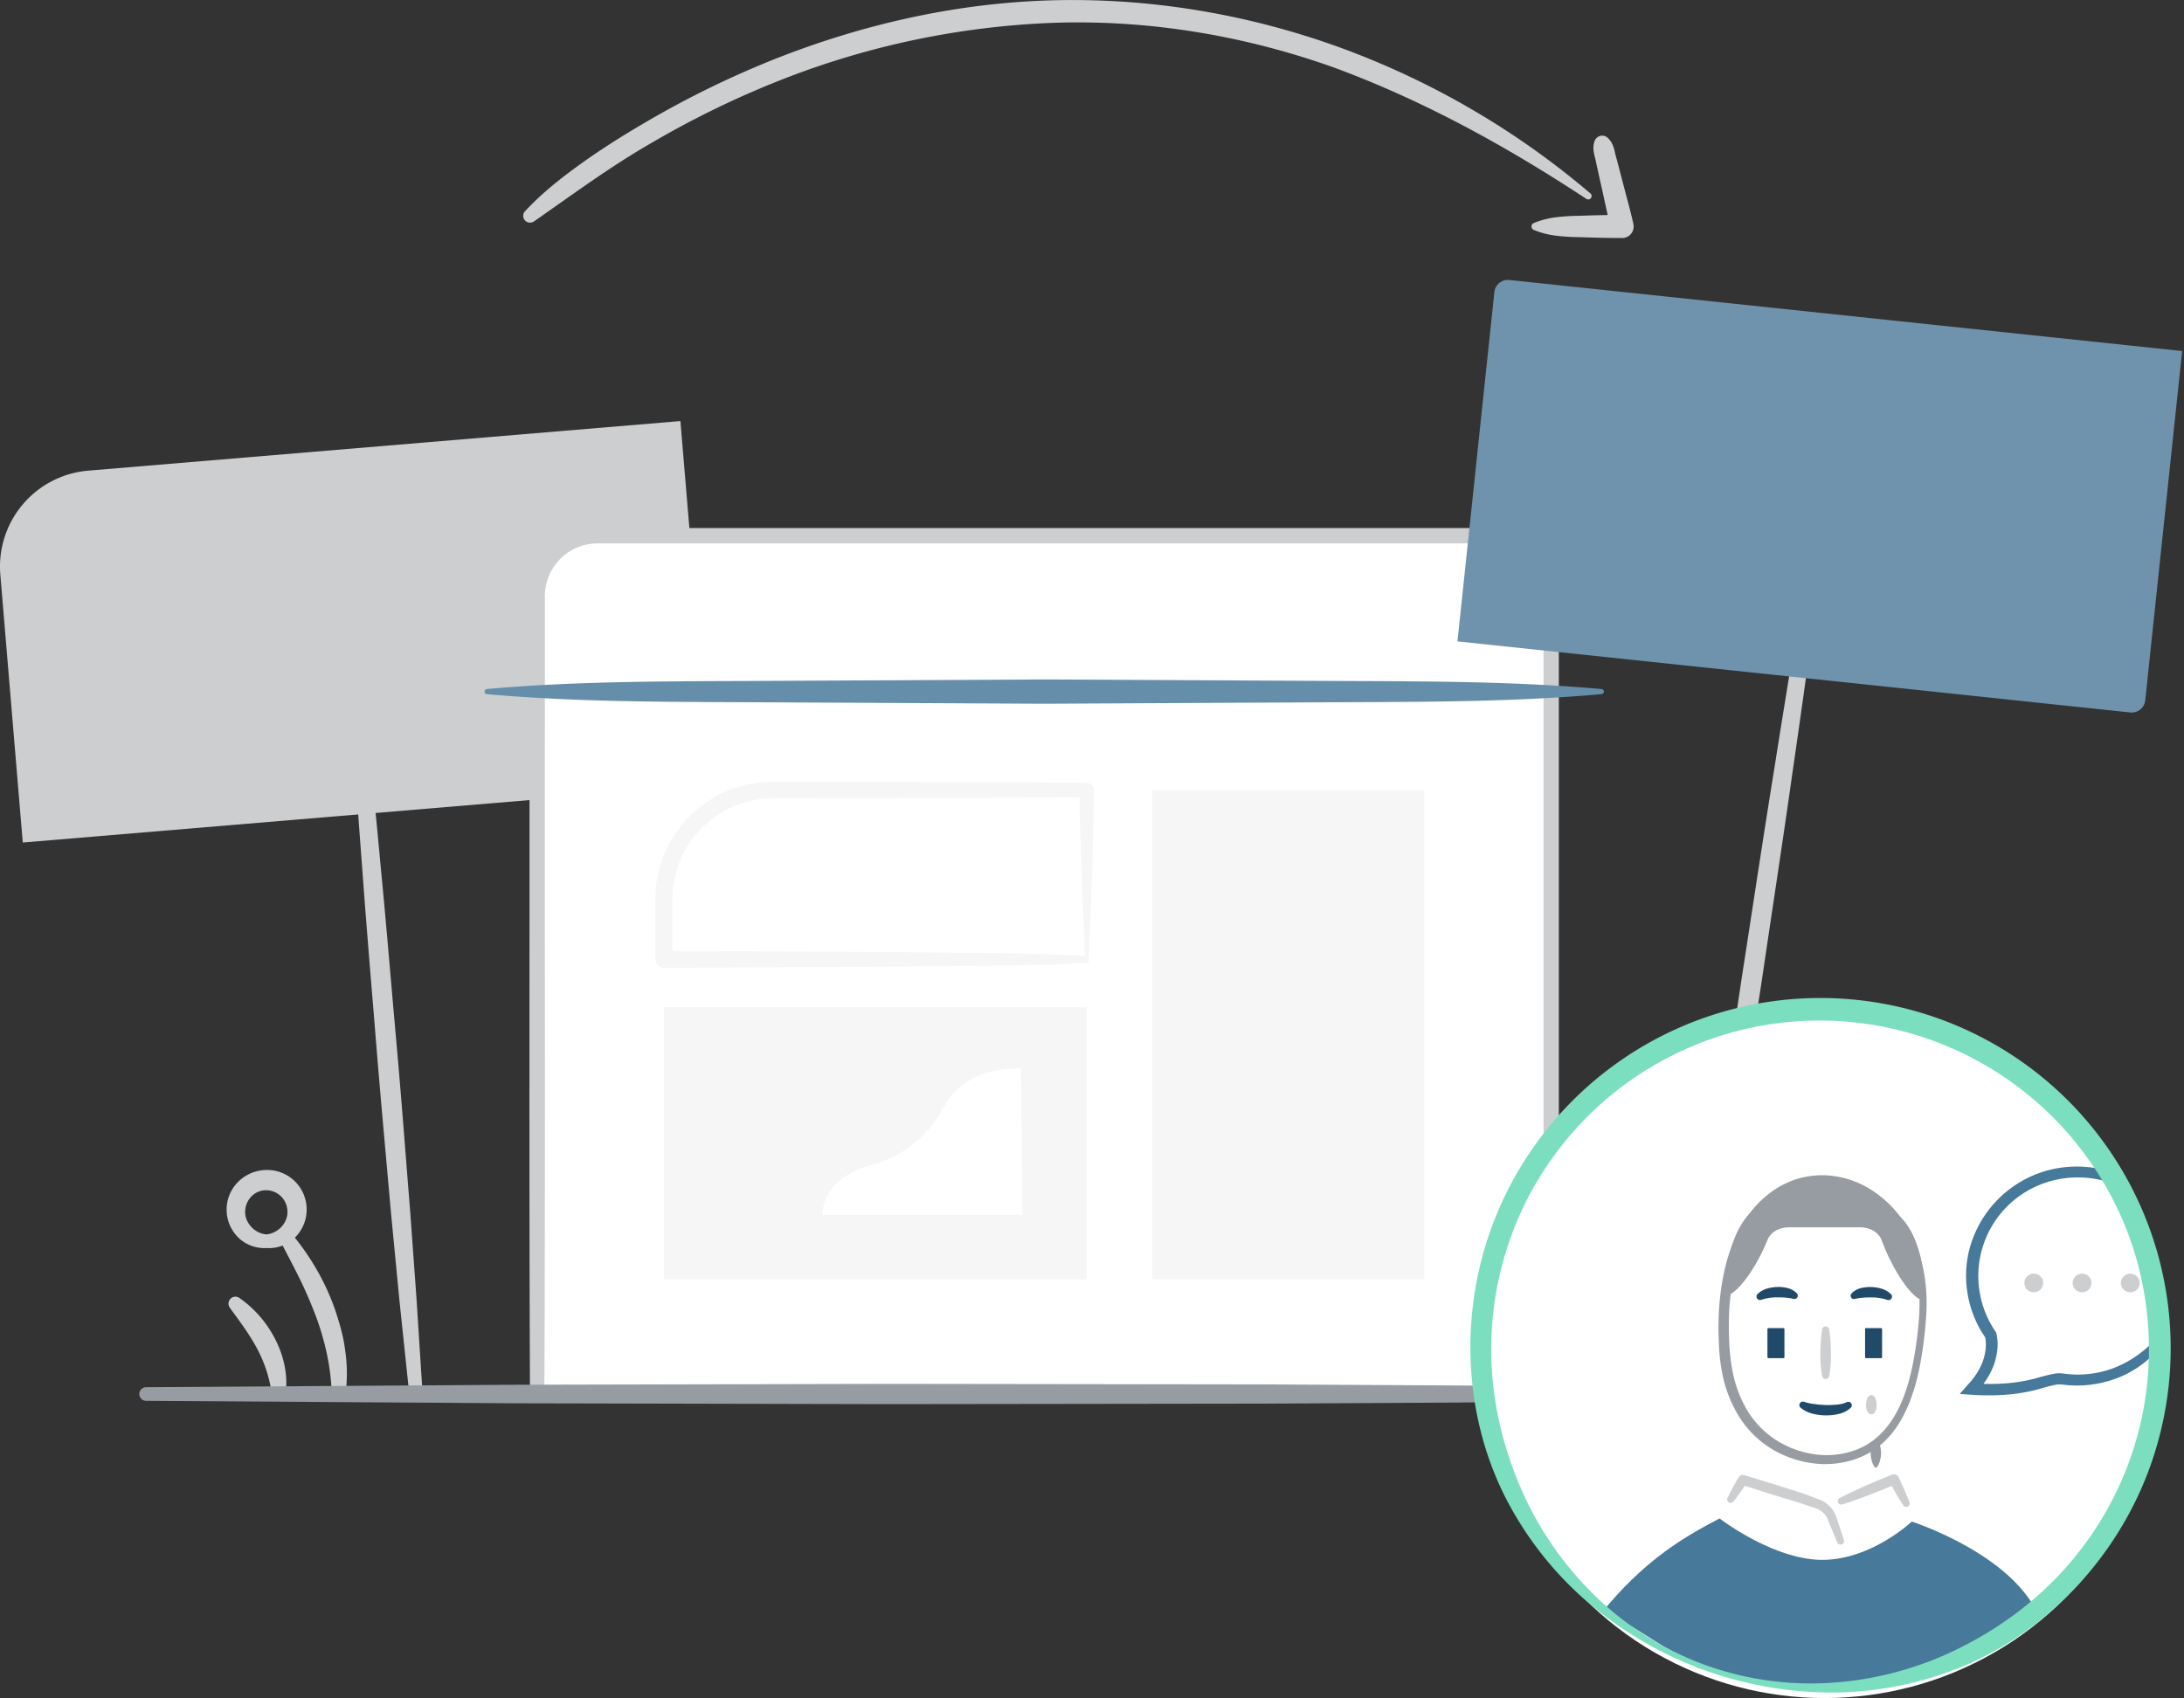 <svg viewBox="0 0 1511.45 1175.34" xmlns="http://www.w3.org/2000/svg"><rect x="0" y="0" width="1511.45" height="1175.34" fill="#333333" stroke="none"/><path d="m3953.8 2413.33c4.12 39.77 8.15 79.55 11.79 119.36 3.88 39.79 7.1 79.64 10.68 119.46s6.54 79.69 9.75 119.54l4.34 59.81 3.83 59.86a4.72 4.72 0 0 1 -9.4.79l-6.27-59.65-5.76-59.69c-3.52-39.82-7.22-79.63-10.44-119.48s-6.66-79.68-9.51-119.55c-3.09-39.86-5.79-79.75-8.4-119.65a4.72 4.72 0 0 1 9.4-.79z" fill="#ccced0" transform="translate(-3702.12 -1932.72)"/><path d="m4086.56 2485-368.68 30.88-15.53-185.39a66.63 66.63 0 0 1 60.83-72l409.82-34.32 15.53 185.39a66.63 66.63 0 0 1 -60.83 72" fill="#ccced0" transform="translate(-3702.12 -1932.72)"/><path d="m4161.51 2897.6h-87.62v-552.31a41.78 41.78 0 0 1 41.78-41.78h618.17a41.78 41.78 0 0 1 41.78 41.78v552.31h-524" fill="#fff" transform="translate(-3702.12 -1932.72)"/><path d="m4161.51 2901.14c-29.21.71-58.41 1.13-87.62 1.44a4.93 4.93 0 0 1 -5-4.87v-.1c-.67-154.5-.18-309-.33-463.51v-86.91a52.53 52.53 0 0 1 2.11-15.88 47.66 47.66 0 0 1 7.47-14.42 46.79 46.79 0 0 1 26.82-17.43c5.25-1.28 11-1.31 15.6-1.26h608.36c4.55-.05 10.34 0 15.6 1.26a46.81 46.81 0 0 1 26.82 17.43 47.74 47.74 0 0 1 7.47 14.42 52.53 52.53 0 0 1 2.11 15.88v550.41a5.29 5.29 0 0 1 -5.28 5.31l-262-.8-131-1.06-131-1.68a1.77 1.77 0 0 1 0-3.54l131-1.68 131-1.06 262-.8-5.3 5.31v-550.41a36.69 36.69 0 0 0 -7.43-23.89 36.19 36.19 0 0 0 -20.76-13.5c-4.16-1-8.11-1-13.19-1h-608.37c-5.09 0-9 0-13.2 1a36.19 36.19 0 0 0 -20.76 13.5 36.66 36.66 0 0 0 -7.43 23.89v86.91c-.15 154.5.33 309-.34 463.51l-5-5c29.21.3 58.41.72 87.62 1.44a3.54 3.54 0 0 1 0 7.08z" fill="#ccced0" transform="translate(-3702.12 -1932.72)"/><path d="m4810.5 2413.19c-64.29 5.72-128.58 5.3-192.87 5.64l-192.87 1-192.87-1c-64.29-.34-128.58.09-192.87-5.64a1.78 1.78 0 0 1 0-3.54c64.29-5.73 128.58-5.3 192.87-5.64l192.87-1 192.87 1c64.29.34 128.58-.08 192.87 5.64a1.78 1.78 0 0 1 0 3.54z" fill="#658eab" transform="translate(-3702.12 -1932.72)"/><path d="m459.4 697.22h292.67v188.31h-292.67z" fill="#f6f6f6"/><path d="m4455.38 2599.29c-23.12 1.13-47 1.81-71.35 1.9l-74.07.67-148.45.75a5.83 5.83 0 0 1 -5.86-5.8v-.06l-.06-23.59v-11.8c-.06-3.86 0-7.87.26-12.22a81.26 81.26 0 0 1 18.82-46.37c11-12.84 25.88-22.53 42.4-26.46a81.53 81.53 0 0 1 12.49-2.17c4.25-.24 8.49-.44 12.31-.35l23.59.05c62.91.28 125.82 0 188.73.74h.1a4.87 4.87 0 0 1 4.83 4.92c-.16 20.12-.59 40.28-1.35 60.1-.6 19.88-1.51 39.39-2.33 58.39zm-2.49-5-2.28-57.66c-.76-19.26-1.19-38.18-1.35-57.14l4.92 4.92c-62.91.76-125.82.46-188.73.74l-23.59.05c-4-.07-7.66.16-11.26.36a69.88 69.88 0 0 0 -10.71 1.92c-14.14 3.41-26.85 11.81-36.23 22.83a69.74 69.74 0 0 0 -15.92 39.67l-.28 5.46v5.9 11.8l-.06 23.59-5.86-5.86 144.22.75 72.27.67c24 .09 48.42.76 73.68 1.93z" fill="#f6f6f6" transform="translate(-3702.12 -1932.72)"/><path d="m4408.66 2672.18c-35.65 0-47.82 16.43-55.34 30-7.1 12.79-22.88 30.3-47.36 36.71s-34.63 21-34.63 34.76h138.53z" fill="#fff" transform="translate(-3702.12 -1932.72)"/><path d="m797.3 546.8h188.31v338.73h-188.31z" fill="#f6f6f6"/><path d="m4962.68 2323.68c-6.51 48-13.11 96-20.09 143.91-6.75 48-14.15 95.83-21.19 143.75l-22.12 143.61-11.59 71.72-12.1 71.65a4.72 4.72 0 0 1 -9.33-1.41l9.67-72 10.18-71.94 21.43-143.71c7.47-47.85 14.58-95.76 22.35-143.57 7.53-47.84 15.45-95.63 23.46-143.4a4.72 4.72 0 0 1 9.33 1.42z" fill="#ccced0" transform="translate(-3702.12 -1932.72)"/><path d="m4733.12 2153h468.45a0 0 0 0 1 0 0v243.25a9.41 9.41 0 0 1 -9.41 9.41h-468.45a0 0 0 0 1 0 0v-243.24a9.41 9.41 0 0 1 9.41-9.42z" fill="#6f93ad" transform="matrix(.994 .105 -.105 .994 -3434.13 -2443.26)"/><path d="m3931.73 2897.32a162.71 162.71 0 0 0 -3.39-27.5 190 190 0 0 0 -7.82-26.63c-3.33-8.68-7-17.26-11.16-25.7s-8.58-16.78-13-25.22a4.74 4.74 0 0 1 7.8-5.3 169.94 169.94 0 0 1 17 24.31 162.45 162.45 0 0 1 12.56 27.15c3.23 9.48 6.1 19.2 7.31 29.25a108 108 0 0 1 .16 30.24 4.74 4.74 0 0 1 -9.42-.5z" fill="#ccced0" transform="translate(-3702.12 -1932.72)"/><path d="m3890.22 2897.55a94.06 94.06 0 0 0 -10.16-31.34c-5.18-9.79-11.95-18.79-18.88-28.3v-.06a4.78 4.78 0 0 1 6.58-6.75 77.69 77.69 0 0 1 24.85 28.63c5.91 11.51 9 25 7.1 37.93a4.76 4.76 0 0 1 -9.42 0z" fill="#ccced0" transform="translate(-3702.12 -1932.72)"/><path d="m3886.49 2796.57a25.84 25.84 0 0 1 -19-6.82 27.15 27.15 0 0 1 -.73-38.82 28.13 28.13 0 0 1 19.77-8.39 27.35 27.35 0 0 1 19.16 47.32 25.67 25.67 0 0 1 -19.16 6.71 4.74 4.74 0 0 1 -.08-9.43h.08c8.71-.92 15.13-8.75 14.49-16.43a14.81 14.81 0 0 0 -14.49-14.15 14.28 14.28 0 0 0 -10.14 4 15.62 15.62 0 0 0 -4.59 10.14c-.55 7.79 6 15.7 14.73 16.43a4.73 4.73 0 0 1 0 9.43z" fill="#ccced0" transform="translate(-3702.12 -1932.72)"/><path d="m3803.24 2892.89 257.68-1.7 257.68-.59 257.68.35 128.84.71 128.84 1.23a4.72 4.72 0 0 1 0 9.44l-128.84 1.23-128.84.71-257.68.35-257.68-.58-257.68-1.7a4.72 4.72 0 0 1 0-9.44z" fill="#969ca1" transform="translate(-3702.12 -1932.72)"/><path d="m4065.48 2078.93c11.67-12.55 24.79-22.91 38.44-32.71s27.79-18.77 42.24-27.26a659.4 659.4 0 0 1 90.08-44.54c62.24-24.93 128.88-40 196.2-41.54s134.73 10 197.77 33a567.13 567.13 0 0 1 172.47 100.65 2.36 2.36 0 0 1 -2.84 3.77c-55.27-36.43-113.05-68.19-174.54-90.84-61.6-22-127.13-33-192.44-31a572.34 572.34 0 0 0 -191.07 39.9 644.53 644.53 0 0 0 -88.31 43c-28.45 16.3-54.94 35.87-81.65 54.5l-.19.13a4.73 4.73 0 0 1 -6.17-7.1z" fill="#ccced0" transform="translate(-3702.12 -1932.72)"/><path d="m4814.85 2028.23c4.5 4.22 4.47 9.53 6.07 14.45l3.93 15c2.54 10 5.42 19.91 7.66 30v.12a7.94 7.94 0 0 1 -6 9.47 8.42 8.42 0 0 1 -1.7.19c-10.21 0-20.42-.27-30.63-.62a133.27 133.27 0 0 1 -15.32-1 58.8 58.8 0 0 1 -15.32-4 2.57 2.57 0 0 1 0-4.72 58.8 58.8 0 0 1 15.32-4 133.66 133.66 0 0 1 15.32-1c10.21-.35 20.42-.65 30.63-.62l-7.69 9.78c-2.62-10-4.59-20.11-6.9-30.17l-3.35-15.11c-.82-5.11-3.28-9.82-1.2-15.63a5.64 5.64 0 0 1 7.21-3.42 5.78 5.78 0 0 1 1.97 1.28z" fill="#ccced0" transform="translate(-3702.12 -1932.72)"/><circle cx="1262.66" cy="940.3" fill="#fff" r="235.03"/><path d="m5195.61 2862.72a10.46 10.46 0 0 1 -.36-4.45c-9.81 11-22.37 19.5-36.54 23.38a70.6 70.6 0 0 1 -22.12 2.43q-2.79-.14-5.56-.5l-1.45-.19-1.89-.13a23.07 23.07 0 0 0 -3.55.24 114 114 0 0 0 -11.91 2.91c-12.17 3.47-24.76 4.51-37.45 4.17a26.91 26.91 0 0 0 1.63-2.29 52.68 52.68 0 0 0 5.24-9.91 45.38 45.38 0 0 0 2.68-11 33.64 33.64 0 0 0 -.64-11.82l-.13-.55-.42-.61a68.08 68.08 0 0 1 36.24-103.58 69.94 69.94 0 0 1 43.1.54l-.09-.36-.44-.77a1.84 1.84 0 0 1 -.29-.58c-.12-.1-.2-.19-.31-.31-.33-.21-.66-.4-1-.58a8.28 8.28 0 0 1 -4.21-6.79 78 78 0 0 0 -39.06 1.47 76.89 76.89 0 0 0 -50 47.52c-8.14 22.18-4.57 48 8.88 67.37a24.66 24.66 0 0 1 .45 3.66 29.3 29.3 0 0 1 -.14 4.56 37.4 37.4 0 0 1 -2.14 9 44.83 44.83 0 0 1 -4.37 8.37c-.82 1.36-1.9 2.57-2.83 3.88s-2.14 2.42-3.2 3.64l-5.35 6.13 8 .54c15.92 1.07 32.48.26 48-4.25a112.77 112.77 0 0 1 10.93-2.76 15.3 15.3 0 0 1 2.32-.18l1 .07c.38 0 1 .12 1.47.18q3.08.37 6.18.5a78.26 78.26 0 0 0 24.5-2.9 71.46 71.46 0 0 0 34.45-21.54 10.88 10.88 0 0 1 .38-4.51z" fill="#46799a" transform="translate(-3702.12 -1932.72)"/><ellipse cx="1407.51" cy="888.03" fill="#ccced0" rx="6.54" ry="6.46"/><ellipse cx="1440.89" cy="888.03" fill="#ccced0" rx="6.54" ry="6.46"/><ellipse cx="1474.26" cy="888.03" fill="#ccced0" rx="6.54" ry="6.46"/><path d="m5012.46 2771.08a6.73 6.73 0 0 1 -.09 1.66c-3.85-9.24-15.53-21.89-50.66-21.89-20.38 0-34.5 10-42.92 18.73a7.74 7.74 0 0 1 -.08-1.67c-23.66 15.66-23.59 62-23.59 62 8.75.22 22.68-20.18 30.23-39 2.07-5.15 7.93-8.66 14.6-8.66h49.67c6.77 0 12.74 3.61 14.68 8.88 7.06 19.22 21.22 42.17 30.12 41.95-.01-.02 1.7-46.34-21.96-62z" fill="#969ca1" transform="translate(-3702.12 -1932.72)"/><rect fill="#204a69" height="20.77" rx=".62" width="11.77" x="1223.16" y="919.3"/><path d="m4968 2852.87a109.06 109.06 0 0 1 1.2 16.18 81 81 0 0 1 -1.2 16.18 2.48 2.48 0 0 1 -4.86 0 81 81 0 0 1 -1.2-16.18 109.06 109.06 0 0 1 1.2-16.18 2.46 2.46 0 0 1 4.86 0z" fill="#ccced0" transform="translate(-3702.12 -1932.72)"/><rect fill="#204a69" height="20.77" rx=".62" width="11.77" x="1290.74" y="919.3"/><g transform="translate(-3702.12 -1932.72)"><path d="m4951 2903.11a38.09 38.09 0 0 0 7 1.48c2.49.34 5.06.53 7.61.63a61.7 61.7 0 0 0 7.58-.25 22.14 22.14 0 0 0 6.68-1.56l.38-.17a2.43 2.43 0 0 1 3.22 1.15 2.38 2.38 0 0 1 -.49 2.72 18 18 0 0 1 -8.6 4.34 36.5 36.5 0 0 1 -8.92.94 36.91 36.91 0 0 1 -8.84-1.15 20.31 20.31 0 0 1 -8.41-4.17 2.39 2.39 0 0 1 -.21-3.39 2.45 2.45 0 0 1 2.63-.68z" fill="#204a69"/><path d="m4983.49 2828a13.19 13.19 0 0 1 6.87-3.78 25.23 25.23 0 0 1 7-.65 26.22 26.22 0 0 1 6.94 1.16 15.67 15.67 0 0 1 6.46 3.75 2.4 2.4 0 0 1 0 3.42 2.46 2.46 0 0 1 -2.55.55l-.34-.12a34.37 34.37 0 0 0 -10.69-1.58c-1.89 0-3.78 0-5.61.17a33.22 33.22 0 0 0 -4.81.68l-1 .23a2.34 2.34 0 0 1 -2.83-1.7 2.32 2.32 0 0 1 .56-2.13z" fill="#204a69"/><path d="m4942.44 2831.56a33.22 33.22 0 0 0 -4.81-.68c-1.83-.15-3.72-.18-5.61-.17a34.37 34.37 0 0 0 -10.69 1.58l-.33.12a2.45 2.45 0 0 1 -3.14-1.44 2.4 2.4 0 0 1 .55-2.52 15.67 15.67 0 0 1 6.46-3.75 26.22 26.22 0 0 1 6.94-1.16 25.23 25.23 0 0 1 7 .65 13.19 13.19 0 0 1 6.87 3.78 2.3 2.3 0 0 1 -.15 3.27 2.36 2.36 0 0 1 -2.12.54z" fill="#204a69"/><path d="m5035 2845.52a280.17 280.17 0 0 1 -4.32 33.16c-2.23 11-5.33 21.88-10.38 32.13s-12.28 19.82-22.31 26.15a54.83 54.83 0 0 1 -16.13 7 65.28 65.28 0 0 1 -17.44 2.17 73.72 73.72 0 0 1 -33.59-9 69.3 69.3 0 0 1 -25.18-23.89 90 90 0 0 1 -12.05-32.15 124 124 0 0 1 -1.86-16.91c-.26-5.6-.41-11.21-.26-16.82a174.43 174.43 0 0 1 3.7-33.57 112.76 112.76 0 0 1 11.78-32 73.59 73.59 0 0 1 23.17-25.57 61.58 61.58 0 0 1 15.88-7.53 60.66 60.66 0 0 1 17.42-2.51 64 64 0 0 1 33.21 9.79 76.46 76.46 0 0 1 24.2 24.24c12.35 19.5 16.01 43.03 14.16 65.31zm-4.84-.37c1.66-21.55-2-44-13.7-62.18a69.45 69.45 0 0 0 -22.69-22.37 58.27 58.27 0 0 0 -30.34-8.6 53.17 53.17 0 0 0 -29.79 9.37 67.18 67.18 0 0 0 -20.84 23.63 109.71 109.71 0 0 0 -10.79 30.21 167.62 167.62 0 0 0 -3.39 32.27c-.08 10.87.22 21.85 2.17 32.34a83 83 0 0 0 10.9 29.73 63.46 63.46 0 0 0 22.53 21.72 67.15 67.15 0 0 0 30.4 8.65c10.49.19 21.43-2.18 30.3-7.78 9-5.49 15.82-14.11 20.69-23.65s7.91-20.14 10.15-30.81a275.44 275.44 0 0 0 4.43-32.53z" fill="#969ca1"/><path d="m4999.64 2899.9a12.17 12.17 0 0 1 1.2 5.19 9.12 9.12 0 0 1 -1.2 5.19 2.85 2.85 0 0 1 -4.86 0 9.12 9.12 0 0 1 -1.2-5.19 12.17 12.17 0 0 1 1.2-5.19 2.73 2.73 0 0 1 3.64-1.2 2.69 2.69 0 0 1 1.22 1.2z" fill="#ccced0"/><path d="m4812.46 3046.75c30.86-37.39 60-52.55 79.72-63 0 0 37.18 28.65 71.09 28.65s61.9-26.49 61.9-26.49 69.23 22.17 87.92 65.43l-66.54 37.72-75.77 14.22a49.72 49.72 0 0 1 -12.8 0l-80.92-16.25z" fill="#46799a"/><path d="m4973.57 3000.32-4.07-9.87-2-4.94a15.83 15.83 0 0 0 -2.1-4 13.59 13.59 0 0 0 -7.1-4.91l-10.1-3.45-20.55-6.25-20.45-6.55 4-1.47c-1.48 2.25-3.06 4.43-4.59 6.65s-3.16 4.37-4.84 6.5a2.46 2.46 0 0 1 -3.43.42 2.4 2.4 0 0 1 -.7-2.94c1.17-2.44 2.42-4.83 3.7-7.19s2.59-4.72 4-7a3.38 3.38 0 0 1 3.89-1.5h.11l20.63 6.27 20.53 6.56c3.42 1.14 6.78 2.52 10.15 3.79a19.75 19.75 0 0 1 12.53 13.07l1.69 5.06 3.33 10.13a2.4 2.4 0 0 1 -1.56 3 2.45 2.45 0 0 1 -3.07-1.38z" fill="#ccced0"/><path d="m4975.27 2969.61q4.41-2.3 8.91-4.39c3-1.36 6-2.81 9-4.11 6.08-2.59 12.14-5.25 18.32-7.6l.14-.05a3.51 3.51 0 0 1 4.39 1.72c1.38 2.83 2.65 5.71 3.93 8.58s2.48 5.79 3.62 8.74a2.41 2.41 0 0 1 -1.41 3.11 2.46 2.46 0 0 1 -2.93-1c-1.71-2.66-3.39-5.34-4.93-8.09s-3.15-5.46-4.61-8.24l4.53 1.66c-6 2.68-12.22 5.05-18.37 7.49-3.07 1.22-6.21 2.29-9.31 3.44s-6.26 2.17-9.43 3.15a2.44 2.44 0 0 1 -3.06-1.58 2.4 2.4 0 0 1 1.21-2.83z" fill="#ccced0"/><path d="m5001.19 2929.69a12 12 0 0 1 2.24 4.61 15.51 15.51 0 0 1 .47 4.61 20.48 20.48 0 0 1 -.68 4.61 14.69 14.69 0 0 1 -2 4.61 1.11 1.11 0 0 1 -1.82 0 14.69 14.69 0 0 1 -2-4.61 20.5 20.5 0 0 1 -.68-4.61 15.52 15.52 0 0 1 .47-4.61 12 12 0 0 1 2.24-4.61 1.17 1.17 0 0 1 1.63-.19 1.21 1.21 0 0 1 .13.19z" fill="#969ca1"/><path d="m4879.54 3087.95a260.08 260.08 0 0 1 -79.78-47.26 239.06 239.06 0 0 1 -57.14-74.17c-27.88-57-30-125.48-8-184.94a242.44 242.44 0 1 1 454.58 168.73c-22.12 59.42-68.42 110-126.71 135a239 239 0 0 1 -91.69 18.93 260.12 260.12 0 0 1 -91.26-16.29zm1.23-3.32a215.61 215.61 0 0 0 89.8 12.78 232.53 232.53 0 0 0 86.74-23.51c26.85-13.25 51.41-31 71.64-53a228.9 228.9 0 0 0 46.39-75.79c20.81-56 18.25-119.88-6.93-173.9a228.31 228.31 0 0 0 -301.16-111.79c-54.32 24.51-98 71.27-118.71 127.27a228.91 228.91 0 0 0 -14.29 87.7c1 29.83 8 59.32 19.72 86.88a232.48 232.48 0 0 0 50.4 74.41 215.64 215.64 0 0 0 76.4 48.95z" fill="#7bdebf"/></g></svg>